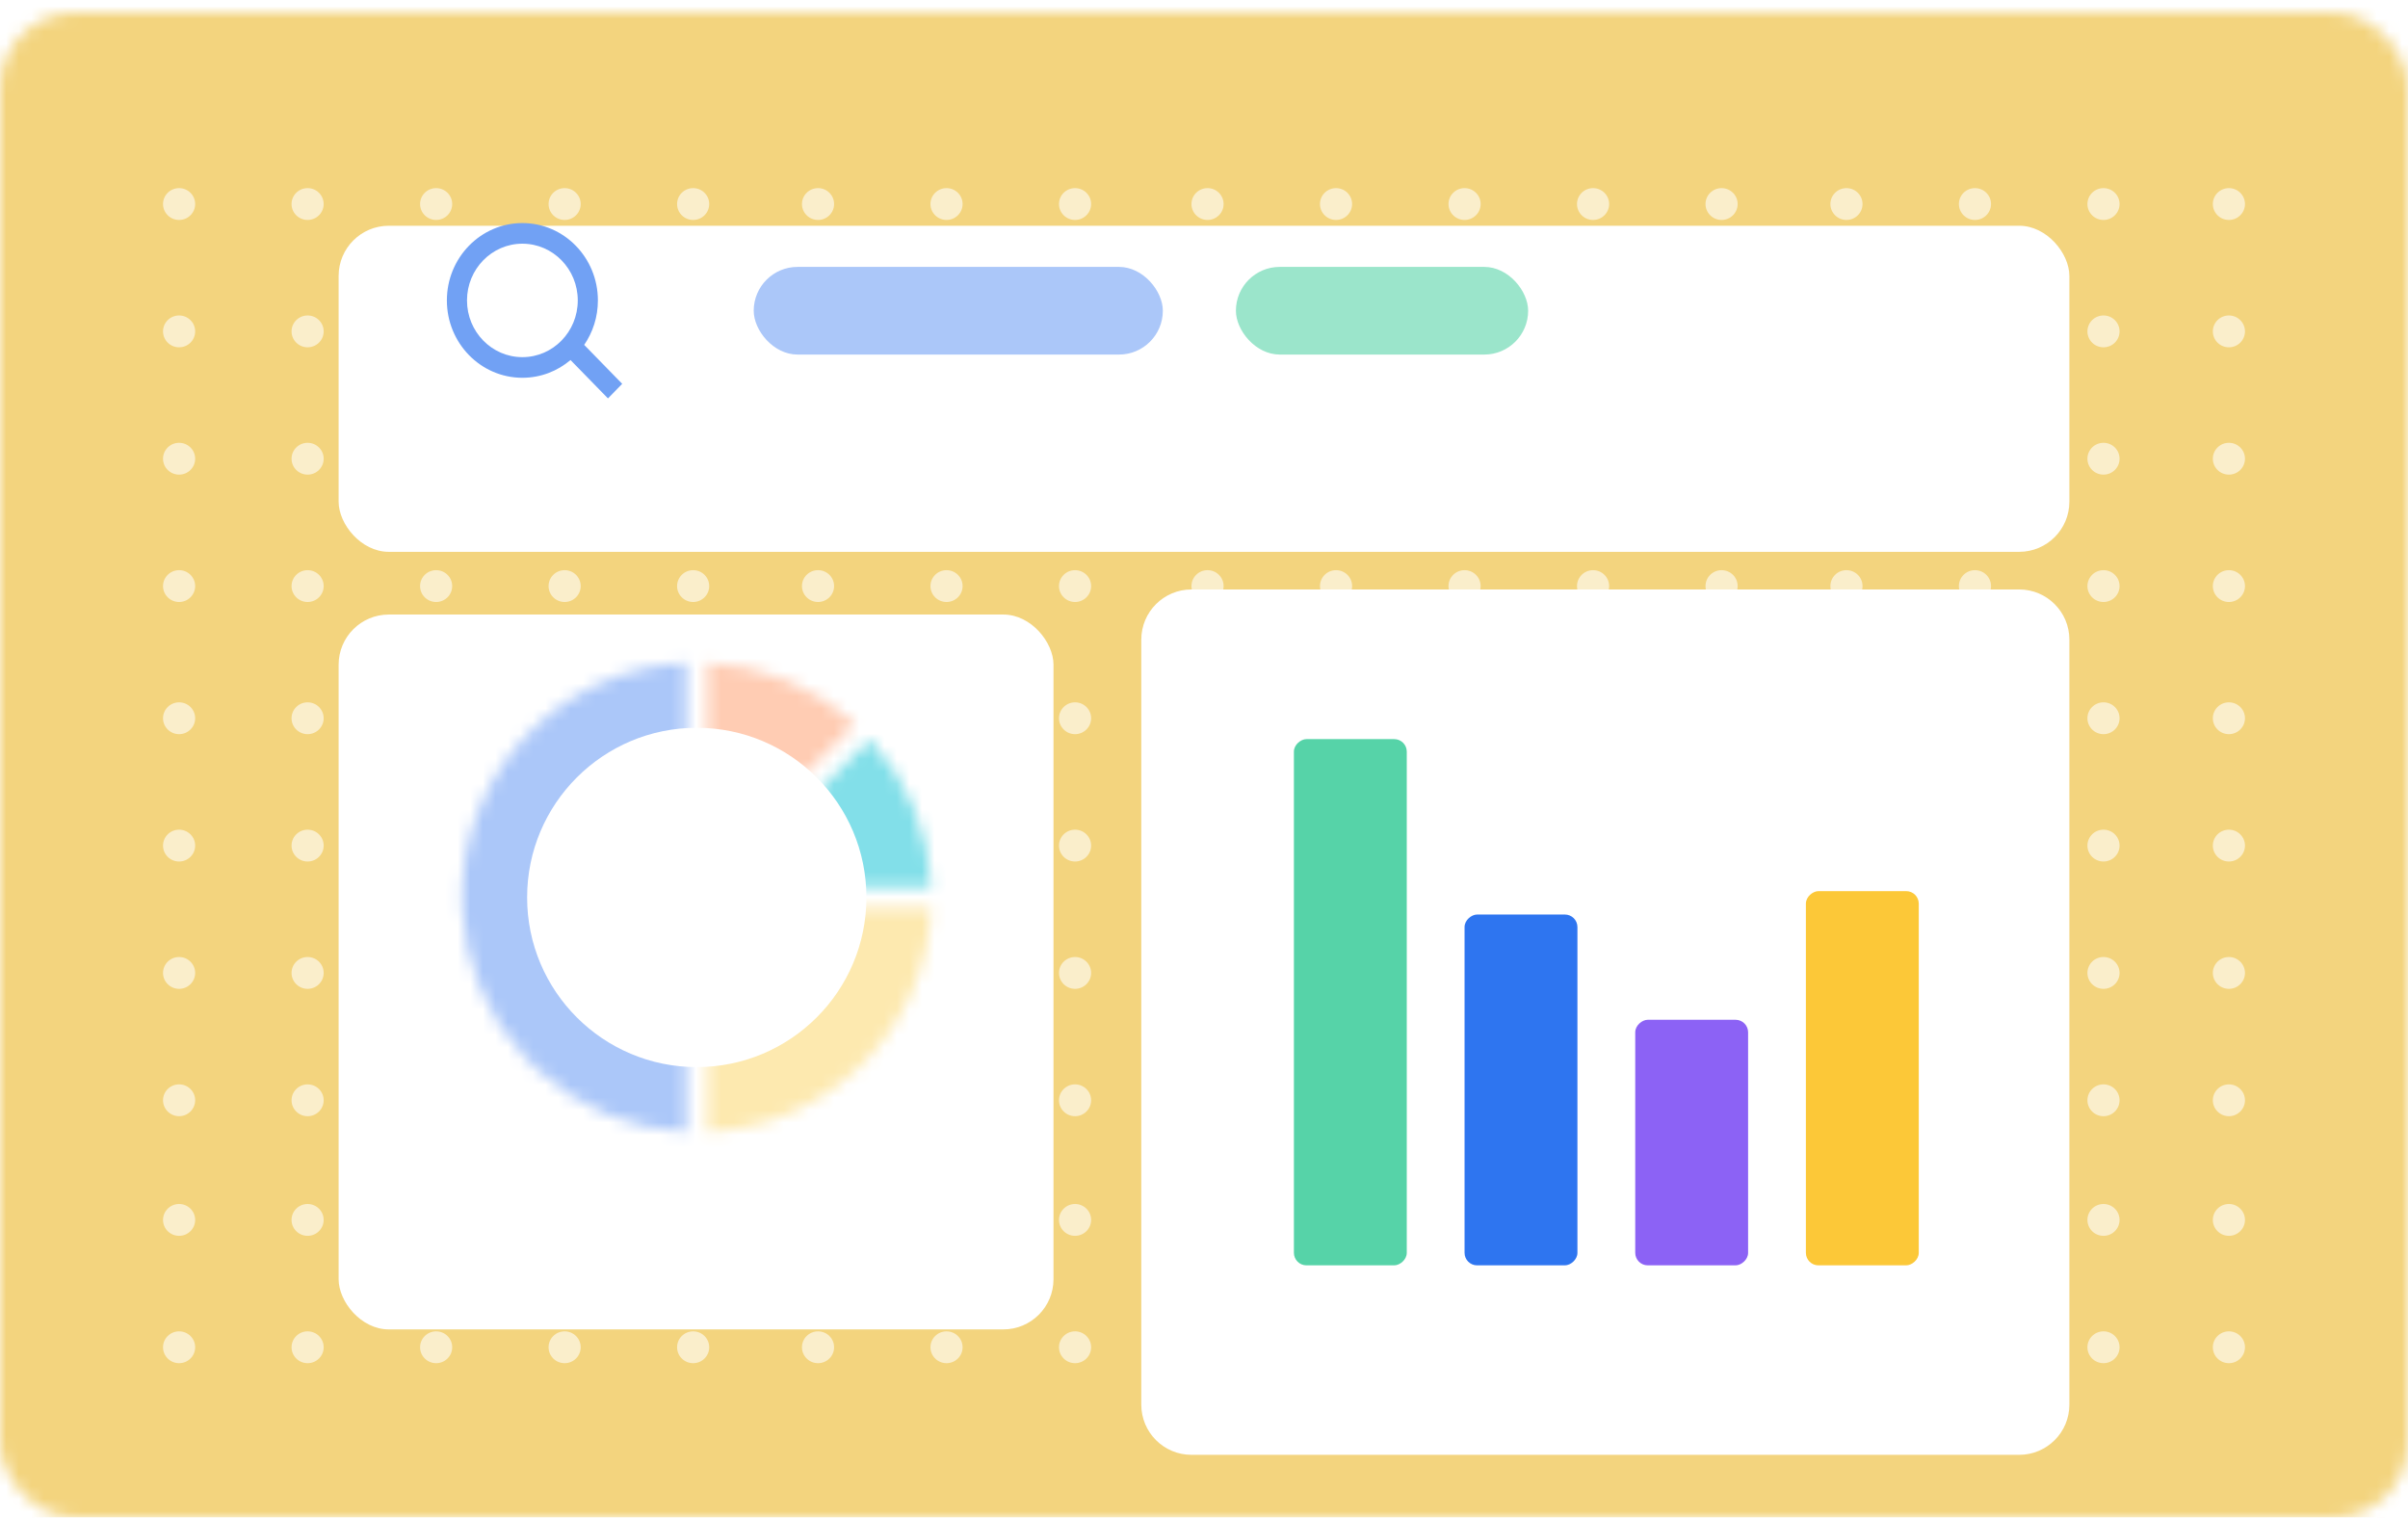 <svg width="192" height="121" viewBox="0 0 192 121" fill="none" xmlns="http://www.w3.org/2000/svg">
<mask id="mask0" mask-type="alpha" maskUnits="userSpaceOnUse" x="0" y="1" width="192" height="120">
<rect y="1" width="192" height="120" rx="6" fill="#FDE9AF"/>
</mask>
<g mask="url(#mask0)">
<rect x="-34" y="127" width="134" height="255" rx="6" transform="rotate(-90 -34 127)" fill="#F3D47E"/>
<path opacity="0.6" fill-rule="evenodd" clip-rule="evenodd" d="M14.28 15C14.988 15 15.561 15.568 15.561 16.269C15.561 16.97 14.988 17.538 14.28 17.538C13.573 17.538 12.999 16.97 12.999 16.269C12.999 15.568 13.573 15 14.28 15ZM15.561 26.423C15.561 25.722 14.988 25.154 14.28 25.154C13.573 25.154 12.999 25.722 12.999 26.423C12.999 27.124 13.573 27.692 14.28 27.692C14.988 27.692 15.561 27.124 15.561 26.423ZM14.28 35.307C14.988 35.307 15.561 35.875 15.561 36.576C15.561 37.277 14.988 37.845 14.28 37.845C13.573 37.845 12.999 37.277 12.999 36.576C12.999 35.875 13.573 35.307 14.28 35.307ZM14.28 45.461C14.988 45.461 15.561 46.029 15.561 46.73C15.561 47.431 14.988 47.999 14.28 47.999C13.573 47.999 12.999 47.431 12.999 46.73C12.999 46.029 13.573 45.461 14.28 45.461ZM24.527 45.462C25.235 45.462 25.808 46.03 25.808 46.731C25.808 47.432 25.235 48 24.527 48C23.82 48 23.247 47.432 23.247 46.731C23.247 46.03 23.82 45.462 24.527 45.462ZM36.055 46.731C36.055 46.03 35.482 45.462 34.775 45.462C34.067 45.462 33.494 46.03 33.494 46.731C33.494 47.432 34.067 48 34.775 48C35.482 48 36.055 47.432 36.055 46.731ZM45.021 45.462C45.728 45.462 46.301 46.03 46.301 46.731C46.301 47.432 45.728 48 45.021 48C44.313 48 43.74 47.432 43.74 46.731C43.74 46.03 44.313 45.462 45.021 45.462ZM56.548 46.731C56.548 46.03 55.975 45.462 55.268 45.462C54.56 45.462 53.987 46.03 53.987 46.731C53.987 47.432 54.56 48 55.268 48C55.975 48 56.548 47.432 56.548 46.731ZM25.808 36.576C25.808 35.875 25.235 35.307 24.527 35.307C23.82 35.307 23.247 35.875 23.247 36.576C23.247 37.277 23.82 37.845 24.527 37.845C25.235 37.845 25.808 37.277 25.808 36.576ZM34.776 35.307C35.483 35.307 36.056 35.875 36.056 36.576C36.056 37.277 35.483 37.845 34.776 37.845C34.068 37.845 33.495 37.277 33.495 36.576C33.495 35.875 34.068 35.307 34.776 35.307ZM46.301 36.576C46.301 35.875 45.728 35.307 45.021 35.307C44.313 35.307 43.74 35.875 43.74 36.576C43.74 37.277 44.313 37.845 45.021 37.845C45.728 37.845 46.301 37.277 46.301 36.576ZM55.268 35.307C55.975 35.307 56.548 35.875 56.548 36.576C56.548 37.277 55.975 37.845 55.268 37.845C54.56 37.845 53.987 37.277 53.987 36.576C53.987 35.875 54.56 35.307 55.268 35.307ZM24.527 25.154C25.235 25.154 25.808 25.722 25.808 26.423C25.808 27.124 25.235 27.692 24.527 27.692C23.82 27.692 23.247 27.124 23.247 26.423C23.247 25.722 23.82 25.154 24.527 25.154ZM36.056 26.423C36.056 25.722 35.483 25.154 34.776 25.154C34.068 25.154 33.495 25.722 33.495 26.423C33.495 27.124 34.068 27.692 34.776 27.692C35.483 27.692 36.056 27.124 36.056 26.423ZM45.021 25.154C45.728 25.154 46.301 25.722 46.301 26.423C46.301 27.124 45.728 27.692 45.021 27.692C44.313 27.692 43.74 27.124 43.74 26.423C43.74 25.722 44.313 25.154 45.021 25.154ZM56.548 26.423C56.548 25.722 55.975 25.154 55.268 25.154C54.56 25.154 53.987 25.722 53.987 26.423C53.987 27.124 54.56 27.692 55.268 27.692C55.975 27.692 56.548 27.124 56.548 26.423ZM25.807 16.269C25.807 15.568 25.234 15 24.526 15C23.819 15 23.246 15.568 23.246 16.269C23.246 16.97 23.819 17.538 24.526 17.538C25.234 17.538 25.807 16.97 25.807 16.269ZM34.776 15C35.483 15 36.056 15.568 36.056 16.269C36.056 16.97 35.483 17.538 34.776 17.538C34.068 17.538 33.495 16.97 33.495 16.269C33.495 15.568 34.068 15 34.776 15ZM46.301 16.269C46.301 15.568 45.728 15 45.021 15C44.313 15 43.74 15.568 43.74 16.269C43.74 16.97 44.313 17.538 45.021 17.538C45.728 17.538 46.301 16.97 46.301 16.269ZM55.268 15C55.975 15 56.548 15.568 56.548 16.269C56.548 16.97 55.975 17.538 55.268 17.538C54.56 17.538 53.987 16.97 53.987 16.269C53.987 15.568 54.56 15 55.268 15ZM66.506 46.73C66.506 46.029 65.932 45.461 65.225 45.461C64.517 45.461 63.944 46.029 63.944 46.73C63.944 47.431 64.517 47.999 65.225 47.999C65.932 47.999 66.506 47.431 66.506 46.73ZM75.471 45.462C76.178 45.462 76.752 46.03 76.752 46.731C76.752 47.432 76.178 48 75.471 48C74.763 48 74.19 47.432 74.19 46.731C74.19 46.03 74.763 45.462 75.471 45.462ZM87 46.731C87 46.03 86.426 45.462 85.719 45.462C85.011 45.462 84.438 46.03 84.438 46.731C84.438 47.432 85.011 48 85.719 48C86.426 48 87 47.432 87 46.731ZM65.225 35.307C65.932 35.307 66.506 35.875 66.506 36.576C66.506 37.277 65.932 37.845 65.225 37.845C64.517 37.845 63.944 37.277 63.944 36.576C63.944 35.875 64.517 35.307 65.225 35.307ZM76.752 36.576C76.752 35.875 76.178 35.307 75.471 35.307C74.763 35.307 74.19 35.875 74.19 36.576C74.19 37.277 74.763 37.845 75.471 37.845C76.178 37.845 76.752 37.277 76.752 36.576ZM85.719 35.307C86.426 35.307 87 35.875 87 36.576C87 37.277 86.426 37.845 85.719 37.845C85.011 37.845 84.438 37.277 84.438 36.576C84.438 35.875 85.011 35.307 85.719 35.307ZM66.506 26.423C66.506 25.722 65.932 25.154 65.225 25.154C64.517 25.154 63.944 25.722 63.944 26.423C63.944 27.124 64.517 27.692 65.225 27.692C65.932 27.692 66.506 27.124 66.506 26.423ZM75.471 25.154C76.178 25.154 76.752 25.722 76.752 26.423C76.752 27.124 76.178 27.692 75.471 27.692C74.763 27.692 74.19 27.124 74.19 26.423C74.19 25.722 74.763 25.154 75.471 25.154ZM87 26.423C87 25.722 86.426 25.154 85.719 25.154C85.011 25.154 84.438 25.722 84.438 26.423C84.438 27.124 85.011 27.692 85.719 27.692C86.426 27.692 87 27.124 87 26.423ZM65.225 15C65.932 15 66.506 15.568 66.506 16.269C66.506 16.97 65.932 17.538 65.225 17.538C64.517 17.538 63.944 16.97 63.944 16.269C63.944 15.568 64.517 15 65.225 15ZM76.752 16.269C76.752 15.568 76.178 15 75.471 15C74.763 15 74.19 15.568 74.19 16.269C74.19 16.97 74.763 17.538 75.471 17.538C76.178 17.538 76.752 16.97 76.752 16.269ZM85.719 15C86.426 15 87 15.568 87 16.269C87 16.97 86.426 17.538 85.719 17.538C85.011 17.538 84.438 16.97 84.438 16.269C84.438 15.568 85.011 15 85.719 15Z" fill="white"/>
<path opacity="0.6" fill-rule="evenodd" clip-rule="evenodd" d="M14.28 56C14.988 56 15.561 56.568 15.561 57.269C15.561 57.97 14.988 58.538 14.28 58.538C13.573 58.538 12.999 57.97 12.999 57.269C12.999 56.568 13.573 56 14.28 56ZM15.561 67.423C15.561 66.722 14.988 66.154 14.28 66.154C13.573 66.154 12.999 66.722 12.999 67.423C12.999 68.124 13.573 68.692 14.28 68.692C14.988 68.692 15.561 68.124 15.561 67.423ZM14.28 76.307C14.988 76.307 15.561 76.875 15.561 77.576C15.561 78.277 14.988 78.845 14.28 78.845C13.573 78.845 12.999 78.277 12.999 77.576C12.999 76.875 13.573 76.307 14.28 76.307ZM14.28 86.461C14.988 86.461 15.561 87.029 15.561 87.73C15.561 88.431 14.988 88.999 14.28 88.999C13.573 88.999 12.999 88.431 12.999 87.73C12.999 87.029 13.573 86.461 14.28 86.461ZM24.527 86.462C25.235 86.462 25.808 87.03 25.808 87.731C25.808 88.432 25.235 89 24.527 89C23.82 89 23.247 88.432 23.247 87.731C23.247 87.03 23.82 86.462 24.527 86.462ZM36.055 87.731C36.055 87.03 35.482 86.462 34.775 86.462C34.067 86.462 33.494 87.03 33.494 87.731C33.494 88.432 34.067 89 34.775 89C35.482 89 36.055 88.432 36.055 87.731ZM45.021 86.462C45.728 86.462 46.301 87.03 46.301 87.731C46.301 88.432 45.728 89 45.021 89C44.313 89 43.74 88.432 43.74 87.731C43.74 87.03 44.313 86.462 45.021 86.462ZM56.548 87.731C56.548 87.03 55.975 86.462 55.268 86.462C54.56 86.462 53.987 87.03 53.987 87.731C53.987 88.432 54.56 89 55.268 89C55.975 89 56.548 88.432 56.548 87.731ZM25.808 77.576C25.808 76.875 25.235 76.307 24.527 76.307C23.82 76.307 23.247 76.875 23.247 77.576C23.247 78.277 23.82 78.845 24.527 78.845C25.235 78.845 25.808 78.277 25.808 77.576ZM34.776 76.307C35.483 76.307 36.056 76.875 36.056 77.576C36.056 78.277 35.483 78.845 34.776 78.845C34.068 78.845 33.495 78.277 33.495 77.576C33.495 76.875 34.068 76.307 34.776 76.307ZM46.301 77.576C46.301 76.875 45.728 76.307 45.021 76.307C44.313 76.307 43.74 76.875 43.74 77.576C43.74 78.277 44.313 78.845 45.021 78.845C45.728 78.845 46.301 78.277 46.301 77.576ZM55.268 76.307C55.975 76.307 56.548 76.875 56.548 77.576C56.548 78.277 55.975 78.845 55.268 78.845C54.56 78.845 53.987 78.277 53.987 77.576C53.987 76.875 54.56 76.307 55.268 76.307ZM24.527 66.154C25.235 66.154 25.808 66.722 25.808 67.423C25.808 68.124 25.235 68.692 24.527 68.692C23.82 68.692 23.247 68.124 23.247 67.423C23.247 66.722 23.82 66.154 24.527 66.154ZM36.056 67.423C36.056 66.722 35.483 66.154 34.776 66.154C34.068 66.154 33.495 66.722 33.495 67.423C33.495 68.124 34.068 68.692 34.776 68.692C35.483 68.692 36.056 68.124 36.056 67.423ZM45.021 66.154C45.728 66.154 46.301 66.722 46.301 67.423C46.301 68.124 45.728 68.692 45.021 68.692C44.313 68.692 43.74 68.124 43.74 67.423C43.74 66.722 44.313 66.154 45.021 66.154ZM56.548 67.423C56.548 66.722 55.975 66.154 55.268 66.154C54.56 66.154 53.987 66.722 53.987 67.423C53.987 68.124 54.56 68.692 55.268 68.692C55.975 68.692 56.548 68.124 56.548 67.423ZM25.807 57.269C25.807 56.568 25.234 56 24.526 56C23.819 56 23.246 56.568 23.246 57.269C23.246 57.97 23.819 58.538 24.526 58.538C25.234 58.538 25.807 57.97 25.807 57.269ZM34.776 56C35.483 56 36.056 56.568 36.056 57.269C36.056 57.97 35.483 58.538 34.776 58.538C34.068 58.538 33.495 57.97 33.495 57.269C33.495 56.568 34.068 56 34.776 56ZM46.301 57.269C46.301 56.568 45.728 56 45.021 56C44.313 56 43.74 56.568 43.74 57.269C43.74 57.97 44.313 58.538 45.021 58.538C45.728 58.538 46.301 57.97 46.301 57.269ZM55.268 56C55.975 56 56.548 56.568 56.548 57.269C56.548 57.97 55.975 58.538 55.268 58.538C54.56 58.538 53.987 57.97 53.987 57.269C53.987 56.568 54.56 56 55.268 56ZM66.506 87.73C66.506 87.029 65.932 86.461 65.225 86.461C64.517 86.461 63.944 87.029 63.944 87.73C63.944 88.431 64.517 88.999 65.225 88.999C65.932 88.999 66.506 88.431 66.506 87.73ZM75.471 86.462C76.178 86.462 76.752 87.03 76.752 87.731C76.752 88.432 76.178 89 75.471 89C74.763 89 74.19 88.432 74.19 87.731C74.19 87.03 74.763 86.462 75.471 86.462ZM87 87.731C87 87.03 86.426 86.462 85.719 86.462C85.011 86.462 84.438 87.03 84.438 87.731C84.438 88.432 85.011 89 85.719 89C86.426 89 87 88.432 87 87.731ZM65.225 76.307C65.932 76.307 66.506 76.875 66.506 77.576C66.506 78.277 65.932 78.845 65.225 78.845C64.517 78.845 63.944 78.277 63.944 77.576C63.944 76.875 64.517 76.307 65.225 76.307ZM76.752 77.576C76.752 76.875 76.178 76.307 75.471 76.307C74.763 76.307 74.19 76.875 74.19 77.576C74.19 78.277 74.763 78.845 75.471 78.845C76.178 78.845 76.752 78.277 76.752 77.576ZM85.719 76.307C86.426 76.307 87 76.875 87 77.576C87 78.277 86.426 78.845 85.719 78.845C85.011 78.845 84.438 78.277 84.438 77.576C84.438 76.875 85.011 76.307 85.719 76.307ZM66.506 67.423C66.506 66.722 65.932 66.154 65.225 66.154C64.517 66.154 63.944 66.722 63.944 67.423C63.944 68.124 64.517 68.692 65.225 68.692C65.932 68.692 66.506 68.124 66.506 67.423ZM75.471 66.154C76.178 66.154 76.752 66.722 76.752 67.423C76.752 68.124 76.178 68.692 75.471 68.692C74.763 68.692 74.19 68.124 74.19 67.423C74.19 66.722 74.763 66.154 75.471 66.154ZM87 67.423C87 66.722 86.426 66.154 85.719 66.154C85.011 66.154 84.438 66.722 84.438 67.423C84.438 68.124 85.011 68.692 85.719 68.692C86.426 68.692 87 68.124 87 67.423ZM65.225 56C65.932 56 66.506 56.568 66.506 57.269C66.506 57.97 65.932 58.538 65.225 58.538C64.517 58.538 63.944 57.97 63.944 57.269C63.944 56.568 64.517 56 65.225 56ZM76.752 57.269C76.752 56.568 76.178 56 75.471 56C74.763 56 74.19 56.568 74.19 57.269C74.19 57.97 74.763 58.538 75.471 58.538C76.178 58.538 76.752 57.97 76.752 57.269ZM85.719 56C86.426 56 87 56.568 87 57.269C87 57.97 86.426 58.538 85.719 58.538C85.011 58.538 84.438 57.97 84.438 57.269C84.438 56.568 85.011 56 85.719 56Z" fill="white"/>
<path opacity="0.6" fill-rule="evenodd" clip-rule="evenodd" d="M14.28 96C14.988 96 15.561 96.568 15.561 97.269C15.561 97.97 14.988 98.538 14.28 98.538C13.573 98.538 12.999 97.97 12.999 97.269C12.999 96.568 13.573 96 14.28 96ZM14.28 106.154C14.988 106.154 15.561 106.722 15.561 107.423C15.561 108.124 14.988 108.693 14.28 108.693C13.573 108.693 12.999 108.124 12.999 107.423C12.999 106.722 13.573 106.154 14.28 106.154ZM24.527 106.154C25.235 106.154 25.808 106.722 25.808 107.423C25.808 108.124 25.235 108.693 24.527 108.693C23.82 108.693 23.247 108.124 23.247 107.423C23.247 106.722 23.82 106.154 24.527 106.154ZM36.056 107.423C36.056 106.722 35.483 106.154 34.776 106.154C34.068 106.154 33.495 106.722 33.495 107.423C33.495 108.124 34.068 108.693 34.776 108.693C35.483 108.693 36.056 108.124 36.056 107.423ZM45.021 106.154C45.728 106.154 46.301 106.722 46.301 107.423C46.301 108.124 45.728 108.693 45.021 108.693C44.313 108.693 43.74 108.124 43.74 107.423C43.74 106.722 44.313 106.154 45.021 106.154ZM56.548 107.423C56.548 106.722 55.975 106.154 55.268 106.154C54.56 106.154 53.987 106.722 53.987 107.423C53.987 108.124 54.56 108.693 55.268 108.693C55.975 108.693 56.548 108.124 56.548 107.423ZM25.807 97.269C25.807 96.568 25.234 96 24.526 96C23.819 96 23.246 96.568 23.246 97.269C23.246 97.97 23.819 98.538 24.526 98.538C25.234 98.538 25.807 97.97 25.807 97.269ZM34.776 96C35.483 96 36.056 96.568 36.056 97.269C36.056 97.97 35.483 98.538 34.776 98.538C34.068 98.538 33.495 97.97 33.495 97.269C33.495 96.568 34.068 96 34.776 96ZM46.301 97.269C46.301 96.568 45.728 96 45.021 96C44.313 96 43.74 96.568 43.74 97.269C43.74 97.97 44.313 98.538 45.021 98.538C45.728 98.538 46.301 97.97 46.301 97.269ZM55.268 96C55.975 96 56.548 96.568 56.548 97.269C56.548 97.97 55.975 98.538 55.268 98.538C54.56 98.538 53.987 97.97 53.987 97.269C53.987 96.568 54.56 96 55.268 96ZM66.506 107.423C66.506 106.722 65.932 106.154 65.225 106.154C64.517 106.154 63.944 106.722 63.944 107.423C63.944 108.124 64.517 108.693 65.225 108.693C65.932 108.693 66.506 108.124 66.506 107.423ZM75.471 106.154C76.178 106.154 76.752 106.722 76.752 107.423C76.752 108.124 76.178 108.693 75.471 108.693C74.763 108.693 74.19 108.124 74.19 107.423C74.19 106.722 74.763 106.154 75.471 106.154ZM87 107.423C87 106.722 86.426 106.154 85.719 106.154C85.011 106.154 84.438 106.722 84.438 107.423C84.438 108.124 85.011 108.693 85.719 108.693C86.426 108.693 87 108.124 87 107.423ZM65.225 96C65.932 96 66.506 96.568 66.506 97.269C66.506 97.97 65.932 98.538 65.225 98.538C64.517 98.538 63.944 97.97 63.944 97.269C63.944 96.568 64.517 96 65.225 96ZM76.752 97.269C76.752 96.568 76.178 96 75.471 96C74.763 96 74.19 96.568 74.19 97.269C74.19 97.97 74.763 98.538 75.471 98.538C76.178 98.538 76.752 97.97 76.752 97.269ZM85.719 96C86.426 96 87 96.568 87 97.269C87 97.97 86.426 98.538 85.719 98.538C85.011 98.538 84.438 97.97 84.438 97.269C84.438 96.568 85.011 96 85.719 96Z" fill="white"/>
<path opacity="0.6" fill-rule="evenodd" clip-rule="evenodd" d="M96.282 15C96.989 15 97.563 15.568 97.563 16.269C97.563 16.97 96.989 17.538 96.282 17.538C95.574 17.538 95.001 16.97 95.001 16.269C95.001 15.568 95.574 15 96.282 15ZM97.563 26.423C97.563 25.722 96.989 25.154 96.282 25.154C95.574 25.154 95.001 25.722 95.001 26.423C95.001 27.124 95.574 27.692 96.282 27.692C96.989 27.692 97.563 27.124 97.563 26.423ZM96.282 35.307C96.989 35.307 97.563 35.875 97.563 36.576C97.563 37.277 96.989 37.845 96.282 37.845C95.574 37.845 95.001 37.277 95.001 36.576C95.001 35.875 95.574 35.307 96.282 35.307ZM96.282 45.461C96.989 45.461 97.563 46.029 97.563 46.73C97.563 47.431 96.989 47.999 96.282 47.999C95.574 47.999 95.001 47.431 95.001 46.73C95.001 46.029 95.574 45.461 96.282 45.461ZM106.529 45.462C107.236 45.462 107.81 46.03 107.81 46.731C107.81 47.432 107.236 48 106.529 48C105.822 48 105.248 47.432 105.248 46.731C105.248 46.03 105.822 45.462 106.529 45.462ZM118.057 46.731C118.057 46.03 117.483 45.462 116.776 45.462C116.069 45.462 115.495 46.03 115.495 46.731C115.495 47.432 116.069 48 116.776 48C117.483 48 118.057 47.432 118.057 46.731ZM127.022 45.462C127.729 45.462 128.303 46.03 128.303 46.731C128.303 47.432 127.729 48 127.022 48C126.315 48 125.741 47.432 125.741 46.731C125.741 46.03 126.315 45.462 127.022 45.462ZM138.55 46.731C138.55 46.03 137.977 45.462 137.269 45.462C136.562 45.462 135.988 46.03 135.988 46.731C135.988 47.432 136.562 48 137.269 48C137.977 48 138.55 47.432 138.55 46.731ZM107.81 36.576C107.81 35.875 107.236 35.307 106.529 35.307C105.822 35.307 105.248 35.875 105.248 36.576C105.248 37.277 105.822 37.845 106.529 37.845C107.236 37.845 107.81 37.277 107.81 36.576ZM116.777 35.307C117.484 35.307 118.058 35.875 118.058 36.576C118.058 37.277 117.484 37.845 116.777 37.845C116.07 37.845 115.496 37.277 115.496 36.576C115.496 35.875 116.07 35.307 116.777 35.307ZM128.303 36.576C128.303 35.875 127.729 35.307 127.022 35.307C126.315 35.307 125.741 35.875 125.741 36.576C125.741 37.277 126.315 37.845 127.022 37.845C127.729 37.845 128.303 37.277 128.303 36.576ZM137.269 35.307C137.977 35.307 138.55 35.875 138.55 36.576C138.55 37.277 137.977 37.845 137.269 37.845C136.562 37.845 135.988 37.277 135.988 36.576C135.988 35.875 136.562 35.307 137.269 35.307ZM106.529 25.154C107.236 25.154 107.81 25.722 107.81 26.423C107.81 27.124 107.236 27.692 106.529 27.692C105.822 27.692 105.248 27.124 105.248 26.423C105.248 25.722 105.822 25.154 106.529 25.154ZM118.058 26.423C118.058 25.722 117.484 25.154 116.777 25.154C116.07 25.154 115.496 25.722 115.496 26.423C115.496 27.124 116.07 27.692 116.777 27.692C117.484 27.692 118.058 27.124 118.058 26.423ZM127.022 25.154C127.729 25.154 128.303 25.722 128.303 26.423C128.303 27.124 127.729 27.692 127.022 27.692C126.315 27.692 125.741 27.124 125.741 26.423C125.741 25.722 126.315 25.154 127.022 25.154ZM138.55 26.423C138.55 25.722 137.977 25.154 137.269 25.154C136.562 25.154 135.988 25.722 135.988 26.423C135.988 27.124 136.562 27.692 137.269 27.692C137.977 27.692 138.55 27.124 138.55 26.423ZM107.809 16.269C107.809 15.568 107.235 15 106.528 15C105.821 15 105.247 15.568 105.247 16.269C105.247 16.97 105.821 17.538 106.528 17.538C107.235 17.538 107.809 16.97 107.809 16.269ZM116.777 15C117.484 15 118.058 15.568 118.058 16.269C118.058 16.97 117.484 17.538 116.777 17.538C116.07 17.538 115.496 16.97 115.496 16.269C115.496 15.568 116.07 15 116.777 15ZM128.303 16.269C128.303 15.568 127.729 15 127.022 15C126.315 15 125.741 15.568 125.741 16.269C125.741 16.97 126.315 17.538 127.022 17.538C127.729 17.538 128.303 16.97 128.303 16.269ZM137.269 15C137.977 15 138.55 15.568 138.55 16.269C138.55 16.97 137.977 17.538 137.269 17.538C136.562 17.538 135.988 16.97 135.988 16.269C135.988 15.568 136.562 15 137.269 15ZM148.507 46.73C148.507 46.029 147.934 45.461 147.226 45.461C146.519 45.461 145.945 46.029 145.945 46.73C145.945 47.431 146.519 47.999 147.226 47.999C147.934 47.999 148.507 47.431 148.507 46.73ZM157.472 45.462C158.18 45.462 158.753 46.03 158.753 46.731C158.753 47.432 158.18 48 157.472 48C156.765 48 156.191 47.432 156.191 46.731C156.191 46.03 156.765 45.462 157.472 45.462ZM169.001 46.731C169.001 46.03 168.428 45.462 167.72 45.462C167.013 45.462 166.439 46.03 166.439 46.731C166.439 47.432 167.013 48 167.72 48C168.428 48 169.001 47.432 169.001 46.731ZM147.226 35.307C147.934 35.307 148.507 35.875 148.507 36.576C148.507 37.277 147.934 37.845 147.226 37.845C146.519 37.845 145.945 37.277 145.945 36.576C145.945 35.875 146.519 35.307 147.226 35.307ZM158.753 36.576C158.753 35.875 158.18 35.307 157.472 35.307C156.765 35.307 156.191 35.875 156.191 36.576C156.191 37.277 156.765 37.845 157.472 37.845C158.18 37.845 158.753 37.277 158.753 36.576ZM167.72 35.307C168.428 35.307 169.001 35.875 169.001 36.576C169.001 37.277 168.428 37.845 167.72 37.845C167.013 37.845 166.439 37.277 166.439 36.576C166.439 35.875 167.013 35.307 167.72 35.307ZM148.507 26.423C148.507 25.722 147.934 25.154 147.226 25.154C146.519 25.154 145.945 25.722 145.945 26.423C145.945 27.124 146.519 27.692 147.226 27.692C147.934 27.692 148.507 27.124 148.507 26.423ZM157.472 25.154C158.18 25.154 158.753 25.722 158.753 26.423C158.753 27.124 158.18 27.692 157.472 27.692C156.765 27.692 156.191 27.124 156.191 26.423C156.191 25.722 156.765 25.154 157.472 25.154ZM169.001 26.423C169.001 25.722 168.428 25.154 167.72 25.154C167.013 25.154 166.439 25.722 166.439 26.423C166.439 27.124 167.013 27.692 167.72 27.692C168.428 27.692 169.001 27.124 169.001 26.423ZM147.226 15C147.934 15 148.507 15.568 148.507 16.269C148.507 16.97 147.934 17.538 147.226 17.538C146.519 17.538 145.945 16.97 145.945 16.269C145.945 15.568 146.519 15 147.226 15ZM158.753 16.269C158.753 15.568 158.18 15 157.472 15C156.765 15 156.191 15.568 156.191 16.269C156.191 16.97 156.765 17.538 157.472 17.538C158.18 17.538 158.753 16.97 158.753 16.269ZM167.72 15C168.428 15 169.001 15.568 169.001 16.269C169.001 16.97 168.428 17.538 167.72 17.538C167.013 17.538 166.439 16.97 166.439 16.269C166.439 15.568 167.013 15 167.72 15Z" fill="white"/>
<path opacity="0.6" fill-rule="evenodd" clip-rule="evenodd" d="M96.282 56C96.989 56 97.563 56.568 97.563 57.269C97.563 57.97 96.989 58.538 96.282 58.538C95.574 58.538 95.001 57.97 95.001 57.269C95.001 56.568 95.574 56 96.282 56ZM97.563 67.423C97.563 66.722 96.989 66.154 96.282 66.154C95.574 66.154 95.001 66.722 95.001 67.423C95.001 68.124 95.574 68.692 96.282 68.692C96.989 68.692 97.563 68.124 97.563 67.423ZM96.282 76.307C96.989 76.307 97.563 76.875 97.563 77.576C97.563 78.277 96.989 78.845 96.282 78.845C95.574 78.845 95.001 78.277 95.001 77.576C95.001 76.875 95.574 76.307 96.282 76.307ZM96.282 86.461C96.989 86.461 97.563 87.029 97.563 87.73C97.563 88.431 96.989 88.999 96.282 88.999C95.574 88.999 95.001 88.431 95.001 87.73C95.001 87.029 95.574 86.461 96.282 86.461ZM106.529 86.462C107.236 86.462 107.81 87.03 107.81 87.731C107.81 88.432 107.236 89 106.529 89C105.822 89 105.248 88.432 105.248 87.731C105.248 87.03 105.822 86.462 106.529 86.462ZM118.057 87.731C118.057 87.03 117.483 86.462 116.776 86.462C116.069 86.462 115.495 87.03 115.495 87.731C115.495 88.432 116.069 89 116.776 89C117.483 89 118.057 88.432 118.057 87.731ZM127.022 86.462C127.729 86.462 128.303 87.03 128.303 87.731C128.303 88.432 127.729 89 127.022 89C126.315 89 125.741 88.432 125.741 87.731C125.741 87.03 126.315 86.462 127.022 86.462ZM138.55 87.731C138.55 87.03 137.977 86.462 137.269 86.462C136.562 86.462 135.988 87.03 135.988 87.731C135.988 88.432 136.562 89 137.269 89C137.977 89 138.55 88.432 138.55 87.731ZM107.81 77.576C107.81 76.875 107.236 76.307 106.529 76.307C105.822 76.307 105.248 76.875 105.248 77.576C105.248 78.277 105.822 78.845 106.529 78.845C107.236 78.845 107.81 78.277 107.81 77.576ZM116.777 76.307C117.484 76.307 118.058 76.875 118.058 77.576C118.058 78.277 117.484 78.845 116.777 78.845C116.07 78.845 115.496 78.277 115.496 77.576C115.496 76.875 116.07 76.307 116.777 76.307ZM128.303 77.576C128.303 76.875 127.729 76.307 127.022 76.307C126.315 76.307 125.741 76.875 125.741 77.576C125.741 78.277 126.315 78.845 127.022 78.845C127.729 78.845 128.303 78.277 128.303 77.576ZM137.269 76.307C137.977 76.307 138.55 76.875 138.55 77.576C138.55 78.277 137.977 78.845 137.269 78.845C136.562 78.845 135.988 78.277 135.988 77.576C135.988 76.875 136.562 76.307 137.269 76.307ZM106.529 66.154C107.236 66.154 107.81 66.722 107.81 67.423C107.81 68.124 107.236 68.692 106.529 68.692C105.822 68.692 105.248 68.124 105.248 67.423C105.248 66.722 105.822 66.154 106.529 66.154ZM118.058 67.423C118.058 66.722 117.484 66.154 116.777 66.154C116.07 66.154 115.496 66.722 115.496 67.423C115.496 68.124 116.07 68.692 116.777 68.692C117.484 68.692 118.058 68.124 118.058 67.423ZM127.022 66.154C127.729 66.154 128.303 66.722 128.303 67.423C128.303 68.124 127.729 68.692 127.022 68.692C126.315 68.692 125.741 68.124 125.741 67.423C125.741 66.722 126.315 66.154 127.022 66.154ZM138.55 67.423C138.55 66.722 137.977 66.154 137.269 66.154C136.562 66.154 135.988 66.722 135.988 67.423C135.988 68.124 136.562 68.692 137.269 68.692C137.977 68.692 138.55 68.124 138.55 67.423ZM107.809 57.269C107.809 56.568 107.235 56 106.528 56C105.821 56 105.247 56.568 105.247 57.269C105.247 57.97 105.821 58.538 106.528 58.538C107.235 58.538 107.809 57.97 107.809 57.269ZM116.777 56C117.484 56 118.058 56.568 118.058 57.269C118.058 57.97 117.484 58.538 116.777 58.538C116.07 58.538 115.496 57.97 115.496 57.269C115.496 56.568 116.07 56 116.777 56ZM128.303 57.269C128.303 56.568 127.729 56 127.022 56C126.315 56 125.741 56.568 125.741 57.269C125.741 57.97 126.315 58.538 127.022 58.538C127.729 58.538 128.303 57.97 128.303 57.269ZM137.269 56C137.977 56 138.55 56.568 138.55 57.269C138.55 57.97 137.977 58.538 137.269 58.538C136.562 58.538 135.988 57.97 135.988 57.269C135.988 56.568 136.562 56 137.269 56ZM148.507 87.73C148.507 87.029 147.934 86.461 147.226 86.461C146.519 86.461 145.945 87.029 145.945 87.73C145.945 88.431 146.519 88.999 147.226 88.999C147.934 88.999 148.507 88.431 148.507 87.73ZM157.472 86.462C158.18 86.462 158.753 87.03 158.753 87.731C158.753 88.432 158.18 89 157.472 89C156.765 89 156.191 88.432 156.191 87.731C156.191 87.03 156.765 86.462 157.472 86.462ZM169.001 87.731C169.001 87.03 168.428 86.462 167.72 86.462C167.013 86.462 166.439 87.03 166.439 87.731C166.439 88.432 167.013 89 167.72 89C168.428 89 169.001 88.432 169.001 87.731ZM147.226 76.307C147.934 76.307 148.507 76.875 148.507 77.576C148.507 78.277 147.934 78.845 147.226 78.845C146.519 78.845 145.945 78.277 145.945 77.576C145.945 76.875 146.519 76.307 147.226 76.307ZM158.753 77.576C158.753 76.875 158.18 76.307 157.472 76.307C156.765 76.307 156.191 76.875 156.191 77.576C156.191 78.277 156.765 78.845 157.472 78.845C158.18 78.845 158.753 78.277 158.753 77.576ZM167.72 76.307C168.428 76.307 169.001 76.875 169.001 77.576C169.001 78.277 168.428 78.845 167.72 78.845C167.013 78.845 166.439 78.277 166.439 77.576C166.439 76.875 167.013 76.307 167.72 76.307ZM148.507 67.423C148.507 66.722 147.934 66.154 147.226 66.154C146.519 66.154 145.945 66.722 145.945 67.423C145.945 68.124 146.519 68.692 147.226 68.692C147.934 68.692 148.507 68.124 148.507 67.423ZM157.472 66.154C158.18 66.154 158.753 66.722 158.753 67.423C158.753 68.124 158.18 68.692 157.472 68.692C156.765 68.692 156.191 68.124 156.191 67.423C156.191 66.722 156.765 66.154 157.472 66.154ZM169.001 67.423C169.001 66.722 168.428 66.154 167.72 66.154C167.013 66.154 166.439 66.722 166.439 67.423C166.439 68.124 167.013 68.692 167.72 68.692C168.428 68.692 169.001 68.124 169.001 67.423ZM147.226 56C147.934 56 148.507 56.568 148.507 57.269C148.507 57.97 147.934 58.538 147.226 58.538C146.519 58.538 145.945 57.97 145.945 57.269C145.945 56.568 146.519 56 147.226 56ZM158.753 57.269C158.753 56.568 158.18 56 157.472 56C156.765 56 156.191 56.568 156.191 57.269C156.191 57.97 156.765 58.538 157.472 58.538C158.18 58.538 158.753 57.97 158.753 57.269ZM167.72 56C168.428 56 169.001 56.568 169.001 57.269C169.001 57.97 168.428 58.538 167.72 58.538C167.013 58.538 166.439 57.97 166.439 57.269C166.439 56.568 167.013 56 167.72 56Z" fill="white"/>
<path opacity="0.6" fill-rule="evenodd" clip-rule="evenodd" d="M177.72 15C178.427 15 179.001 15.568 179.001 16.269C179.001 16.97 178.427 17.538 177.72 17.538C177.012 17.538 176.439 16.97 176.439 16.269C176.439 15.568 177.012 15 177.72 15ZM179.001 26.423C179.001 25.722 178.427 25.154 177.72 25.154C177.012 25.154 176.439 25.722 176.439 26.423C176.439 27.124 177.012 27.692 177.72 27.692C178.427 27.692 179.001 27.124 179.001 26.423ZM177.72 35.307C178.427 35.307 179.001 35.875 179.001 36.576C179.001 37.277 178.427 37.845 177.72 37.845C177.012 37.845 176.439 37.277 176.439 36.576C176.439 35.875 177.012 35.307 177.72 35.307ZM179.001 46.731C179.001 46.03 178.427 45.462 177.72 45.462C177.012 45.462 176.439 46.03 176.439 46.731C176.439 47.432 177.012 48 177.72 48C178.427 48 179.001 47.432 179.001 46.731ZM96.282 96C96.989 96 97.563 96.568 97.563 97.269C97.563 97.97 96.989 98.538 96.282 98.538C95.574 98.538 95.001 97.97 95.001 97.269C95.001 96.568 95.574 96 96.282 96ZM96.282 106.154C96.989 106.154 97.563 106.722 97.563 107.423C97.563 108.124 96.989 108.692 96.282 108.692C95.574 108.692 95.001 108.124 95.001 107.423C95.001 106.722 95.574 106.154 96.282 106.154ZM106.529 106.154C107.236 106.154 107.81 106.722 107.81 107.423C107.81 108.124 107.236 108.692 106.529 108.692C105.822 108.692 105.248 108.124 105.248 107.423C105.248 106.722 105.822 106.154 106.529 106.154ZM118.058 107.423C118.058 106.722 117.484 106.154 116.777 106.154C116.07 106.154 115.496 106.722 115.496 107.423C115.496 108.124 116.07 108.692 116.777 108.692C117.484 108.692 118.058 108.124 118.058 107.423ZM127.022 106.154C127.729 106.154 128.303 106.722 128.303 107.423C128.303 108.124 127.729 108.692 127.022 108.692C126.315 108.692 125.741 108.124 125.741 107.423C125.741 106.722 126.315 106.154 127.022 106.154ZM138.55 107.423C138.55 106.722 137.977 106.154 137.269 106.154C136.562 106.154 135.988 106.722 135.988 107.423C135.988 108.124 136.562 108.692 137.269 108.692C137.977 108.692 138.55 108.124 138.55 107.423ZM107.809 97.269C107.809 96.568 107.235 96 106.528 96C105.821 96 105.247 96.568 105.247 97.269C105.247 97.97 105.821 98.538 106.528 98.538C107.235 98.538 107.809 97.97 107.809 97.269ZM116.777 96C117.484 96 118.058 96.568 118.058 97.269C118.058 97.97 117.484 98.538 116.777 98.538C116.07 98.538 115.496 97.97 115.496 97.269C115.496 96.568 116.07 96 116.777 96ZM128.303 97.269C128.303 96.568 127.729 96 127.022 96C126.315 96 125.741 96.568 125.741 97.269C125.741 97.97 126.315 98.538 127.022 98.538C127.729 98.538 128.303 97.97 128.303 97.269ZM137.269 96C137.977 96 138.55 96.568 138.55 97.269C138.55 97.97 137.977 98.538 137.269 98.538C136.562 98.538 135.988 97.97 135.988 97.269C135.988 96.568 136.562 96 137.269 96ZM148.507 107.423C148.507 106.722 147.934 106.154 147.226 106.154C146.519 106.154 145.945 106.722 145.945 107.423C145.945 108.124 146.519 108.692 147.226 108.692C147.934 108.692 148.507 108.124 148.507 107.423ZM157.472 106.154C158.18 106.154 158.753 106.722 158.753 107.423C158.753 108.124 158.18 108.692 157.472 108.692C156.765 108.692 156.191 108.124 156.191 107.423C156.191 106.722 156.765 106.154 157.472 106.154ZM169.001 107.423C169.001 106.722 168.428 106.154 167.72 106.154C167.013 106.154 166.439 106.722 166.439 107.423C166.439 108.124 167.013 108.692 167.72 108.692C168.428 108.692 169.001 108.124 169.001 107.423ZM147.226 96C147.934 96 148.507 96.568 148.507 97.269C148.507 97.97 147.934 98.538 147.226 98.538C146.519 98.538 145.945 97.97 145.945 97.269C145.945 96.568 146.519 96 147.226 96ZM158.753 97.269C158.753 96.568 158.18 96 157.472 96C156.765 96 156.191 96.568 156.191 97.269C156.191 97.97 156.765 98.538 157.472 98.538C158.18 98.538 158.753 97.97 158.753 97.269ZM167.72 96C168.428 96 169.001 96.568 169.001 97.269C169.001 97.97 168.428 98.538 167.72 98.538C167.013 98.538 166.439 97.97 166.439 97.269C166.439 96.568 167.013 96 167.72 96ZM179.001 87.731C179.001 87.03 178.427 86.462 177.72 86.462C177.012 86.462 176.439 87.03 176.439 87.731C176.439 88.432 177.012 89 177.72 89C178.427 89 179.001 88.432 179.001 87.731ZM177.72 76.307C178.427 76.307 179.001 76.875 179.001 77.576C179.001 78.277 178.427 78.845 177.72 78.845C177.012 78.845 176.439 78.277 176.439 77.576C176.439 76.875 177.012 76.307 177.72 76.307ZM179.001 67.423C179.001 66.722 178.427 66.154 177.72 66.154C177.012 66.154 176.439 66.722 176.439 67.423C176.439 68.124 177.012 68.692 177.72 68.692C178.427 68.692 179.001 68.124 179.001 67.423ZM177.72 56C178.427 56 179.001 56.568 179.001 57.269C179.001 57.97 178.427 58.538 177.72 58.538C177.012 58.538 176.439 57.97 176.439 57.269C176.439 56.568 177.012 56 177.72 56ZM179.001 107.423C179.001 106.722 178.427 106.154 177.72 106.154C177.012 106.154 176.439 106.722 176.439 107.423C176.439 108.124 177.012 108.693 177.72 108.693C178.427 108.693 179.001 108.124 179.001 107.423ZM177.72 96C178.427 96 179.001 96.568 179.001 97.269C179.001 97.97 178.427 98.538 177.72 98.538C177.012 98.538 176.439 97.97 176.439 97.269C176.439 96.568 177.012 96 177.72 96Z" fill="white"/>
</g>
<g filter="url(#filter0_dd)">
<rect x="27" y="12" width="138" height="26" rx="4" fill="white"/>
</g>
<rect x="60.097" y="21.281" width="32.621" height="6.99" rx="3.495" fill="#ABC7F9"/>
<rect x="98.544" y="21.281" width="23.301" height="6.99" rx="3.495" fill="#9BE5CB"/>
<path fill-rule="evenodd" clip-rule="evenodd" d="M46.068 23.954C46.068 26.452 44.091 28.477 41.652 28.477C39.213 28.477 37.236 26.452 37.236 23.954C37.236 21.456 39.213 19.431 41.652 19.431C44.091 19.431 46.068 21.456 46.068 23.954ZM45.489 28.707C44.447 29.591 43.11 30.122 41.652 30.122C38.327 30.122 35.631 27.36 35.631 23.954C35.631 20.548 38.327 17.786 41.652 17.786C44.977 17.786 47.673 20.548 47.673 23.954C47.673 25.273 47.269 26.496 46.58 27.499L49.611 30.604L48.476 31.767L45.489 28.707Z" fill="#71A1F4"/>
<g filter="url(#filter1_dd)">
<path d="M91 47C91 44.791 92.791 43 95 43H161C163.209 43 165 44.791 165 47V108C165 110.209 163.209 112 161 112H95C92.791 112 91 110.209 91 108V47Z" fill="white"/>
</g>
<rect x="112.168" y="58.933" width="41.959" height="9" rx="1" transform="rotate(90 112.168 58.933)" fill="#56D3A8"/>
<rect x="125.775" y="72.919" width="27.973" height="9" rx="1" transform="rotate(90 125.775 72.919)" fill="#2E75F0"/>
<rect x="139.384" y="81.311" width="19.581" height="9" rx="1" transform="rotate(90 139.384 81.311)" fill="#8C62F5"/>
<rect x="152.991" y="71.054" width="29.838" height="9" rx="1" transform="rotate(90 152.991 71.054)" fill="#FCC838"/>
<g filter="url(#filter2_dd)">
<rect x="27" y="43" width="57" height="57" rx="4" fill="white"/>
</g>
<mask id="mask1" mask-type="alpha" maskUnits="userSpaceOnUse" x="36" y="52" width="19" height="39">
<path fill-rule="evenodd" clip-rule="evenodd" d="M54.706 61.357V52.858C45.033 53.289 37.288 61.033 36.858 70.706C36.858 70.978 36.858 71.267 36.858 71.556C36.858 71.845 36.858 72.117 36.858 72.406C37.052 76.773 38.779 80.932 41.736 84.151C42.113 84.579 42.516 84.982 42.943 85.358C46.162 88.329 50.329 90.064 54.706 90.254V81.755C52.595 81.584 50.594 80.745 48.994 79.358C48.546 79.006 48.135 78.607 47.771 78.168C46.383 76.547 45.539 74.532 45.357 72.406C45.357 72.117 45.357 71.845 45.357 71.556C45.339 71.273 45.339 70.989 45.357 70.706C45.758 65.718 49.718 61.758 54.706 61.357Z" fill="white"/>
</mask>
<g mask="url(#mask1)">
<rect x="30.059" y="46.06" width="49.294" height="48.019" rx="3" fill="#ABC7F9"/>
</g>
<mask id="mask2" mask-type="alpha" maskUnits="userSpaceOnUse" x="56" y="52" width="13" height="12">
<path fill-rule="evenodd" clip-rule="evenodd" d="M56.406 52.858V61.357C58.517 61.528 60.517 62.367 62.117 63.754L68.152 57.72C64.932 54.765 60.772 53.043 56.406 52.858V52.858Z" fill="white"/>
</mask>
<g mask="url(#mask2)">
<rect x="30.059" y="46.06" width="49.294" height="48.019" fill="#FFCCB3"/>
</g>
<mask id="mask3" mask-type="alpha" maskUnits="userSpaceOnUse" x="63" y="58" width="12" height="13">
<path fill-rule="evenodd" clip-rule="evenodd" d="M69.358 58.96L63.34 64.978C64.721 66.589 65.565 68.592 65.754 70.706H74.253C74.059 66.336 72.325 62.175 69.358 58.96Z" fill="white"/>
</mask>
<g mask="url(#mask3)">
<rect x="54.056" y="46.059" width="49.294" height="48.019" fill="#82DFE9"/>
</g>
<mask id="mask4" mask-type="alpha" maskUnits="userSpaceOnUse" x="56" y="72" width="19" height="19">
<path fill-rule="evenodd" clip-rule="evenodd" d="M65.755 72.406C65.354 77.394 61.394 81.354 56.406 81.755V90.254C66.079 89.823 73.823 82.079 74.254 72.406H65.755Z" fill="white"/>
</mask>
<g mask="url(#mask4)">
<rect x="31.335" y="46.059" width="49.294" height="48.019" fill="#FDE9AF"/>
</g>
<circle cx="55.556" cy="71.557" r="13.527" fill="white"/>
<defs>
<filter id="filter0_dd" x="11" y="0" width="170" height="58" filterUnits="userSpaceOnUse" color-interpolation-filters="sRGB">
<feFlood flood-opacity="0" result="BackgroundImageFix"/>
<feColorMatrix in="SourceAlpha" type="matrix" values="0 0 0 0 0 0 0 0 0 0 0 0 0 0 0 0 0 0 127 0"/>
<feOffset dy="4"/>
<feGaussianBlur stdDeviation="8"/>
<feColorMatrix type="matrix" values="0 0 0 0 0.098 0 0 0 0 0.137 0 0 0 0 0.192 0 0 0 0.08 0"/>
<feBlend mode="normal" in2="BackgroundImageFix" result="effect1_dropShadow"/>
<feColorMatrix in="SourceAlpha" type="matrix" values="0 0 0 0 0 0 0 0 0 0 0 0 0 0 0 0 0 0 127 0"/>
<feOffset dy="2"/>
<feGaussianBlur stdDeviation="2"/>
<feColorMatrix type="matrix" values="0 0 0 0 0 0 0 0 0 0 0 0 0 0 0 0 0 0 0.08 0"/>
<feBlend mode="normal" in2="effect1_dropShadow" result="effect2_dropShadow"/>
<feBlend mode="normal" in="SourceGraphic" in2="effect2_dropShadow" result="shape"/>
</filter>
<filter id="filter1_dd" x="87" y="41" width="82" height="77" filterUnits="userSpaceOnUse" color-interpolation-filters="sRGB">
<feFlood flood-opacity="0" result="BackgroundImageFix"/>
<feColorMatrix in="SourceAlpha" type="matrix" values="0 0 0 0 0 0 0 0 0 0 0 0 0 0 0 0 0 0 127 0"/>
<feOffset dy="2"/>
<feGaussianBlur stdDeviation="2"/>
<feColorMatrix type="matrix" values="0 0 0 0 0.098 0 0 0 0 0.137 0 0 0 0 0.192 0 0 0 0.04 0"/>
<feBlend mode="normal" in2="BackgroundImageFix" result="effect1_dropShadow"/>
<feColorMatrix in="SourceAlpha" type="matrix" values="0 0 0 0 0 0 0 0 0 0 0 0 0 0 0 0 0 0 127 0"/>
<feOffset dy="2"/>
<feGaussianBlur stdDeviation="2"/>
<feColorMatrix type="matrix" values="0 0 0 0 0.098 0 0 0 0 0.137 0 0 0 0 0.192 0 0 0 0.04 0"/>
<feBlend mode="normal" in2="effect1_dropShadow" result="effect2_dropShadow"/>
<feBlend mode="normal" in="SourceGraphic" in2="effect2_dropShadow" result="shape"/>
</filter>
<filter id="filter2_dd" x="11" y="31" width="89" height="89" filterUnits="userSpaceOnUse" color-interpolation-filters="sRGB">
<feFlood flood-opacity="0" result="BackgroundImageFix"/>
<feColorMatrix in="SourceAlpha" type="matrix" values="0 0 0 0 0 0 0 0 0 0 0 0 0 0 0 0 0 0 127 0"/>
<feOffset dy="4"/>
<feGaussianBlur stdDeviation="8"/>
<feColorMatrix type="matrix" values="0 0 0 0 0.098 0 0 0 0 0.137 0 0 0 0 0.192 0 0 0 0.08 0"/>
<feBlend mode="normal" in2="BackgroundImageFix" result="effect1_dropShadow"/>
<feColorMatrix in="SourceAlpha" type="matrix" values="0 0 0 0 0 0 0 0 0 0 0 0 0 0 0 0 0 0 127 0"/>
<feOffset dy="2"/>
<feGaussianBlur stdDeviation="2"/>
<feColorMatrix type="matrix" values="0 0 0 0 0 0 0 0 0 0 0 0 0 0 0 0 0 0 0.04 0"/>
<feBlend mode="normal" in2="effect1_dropShadow" result="effect2_dropShadow"/>
<feBlend mode="normal" in="SourceGraphic" in2="effect2_dropShadow" result="shape"/>
</filter>
</defs>
</svg>
